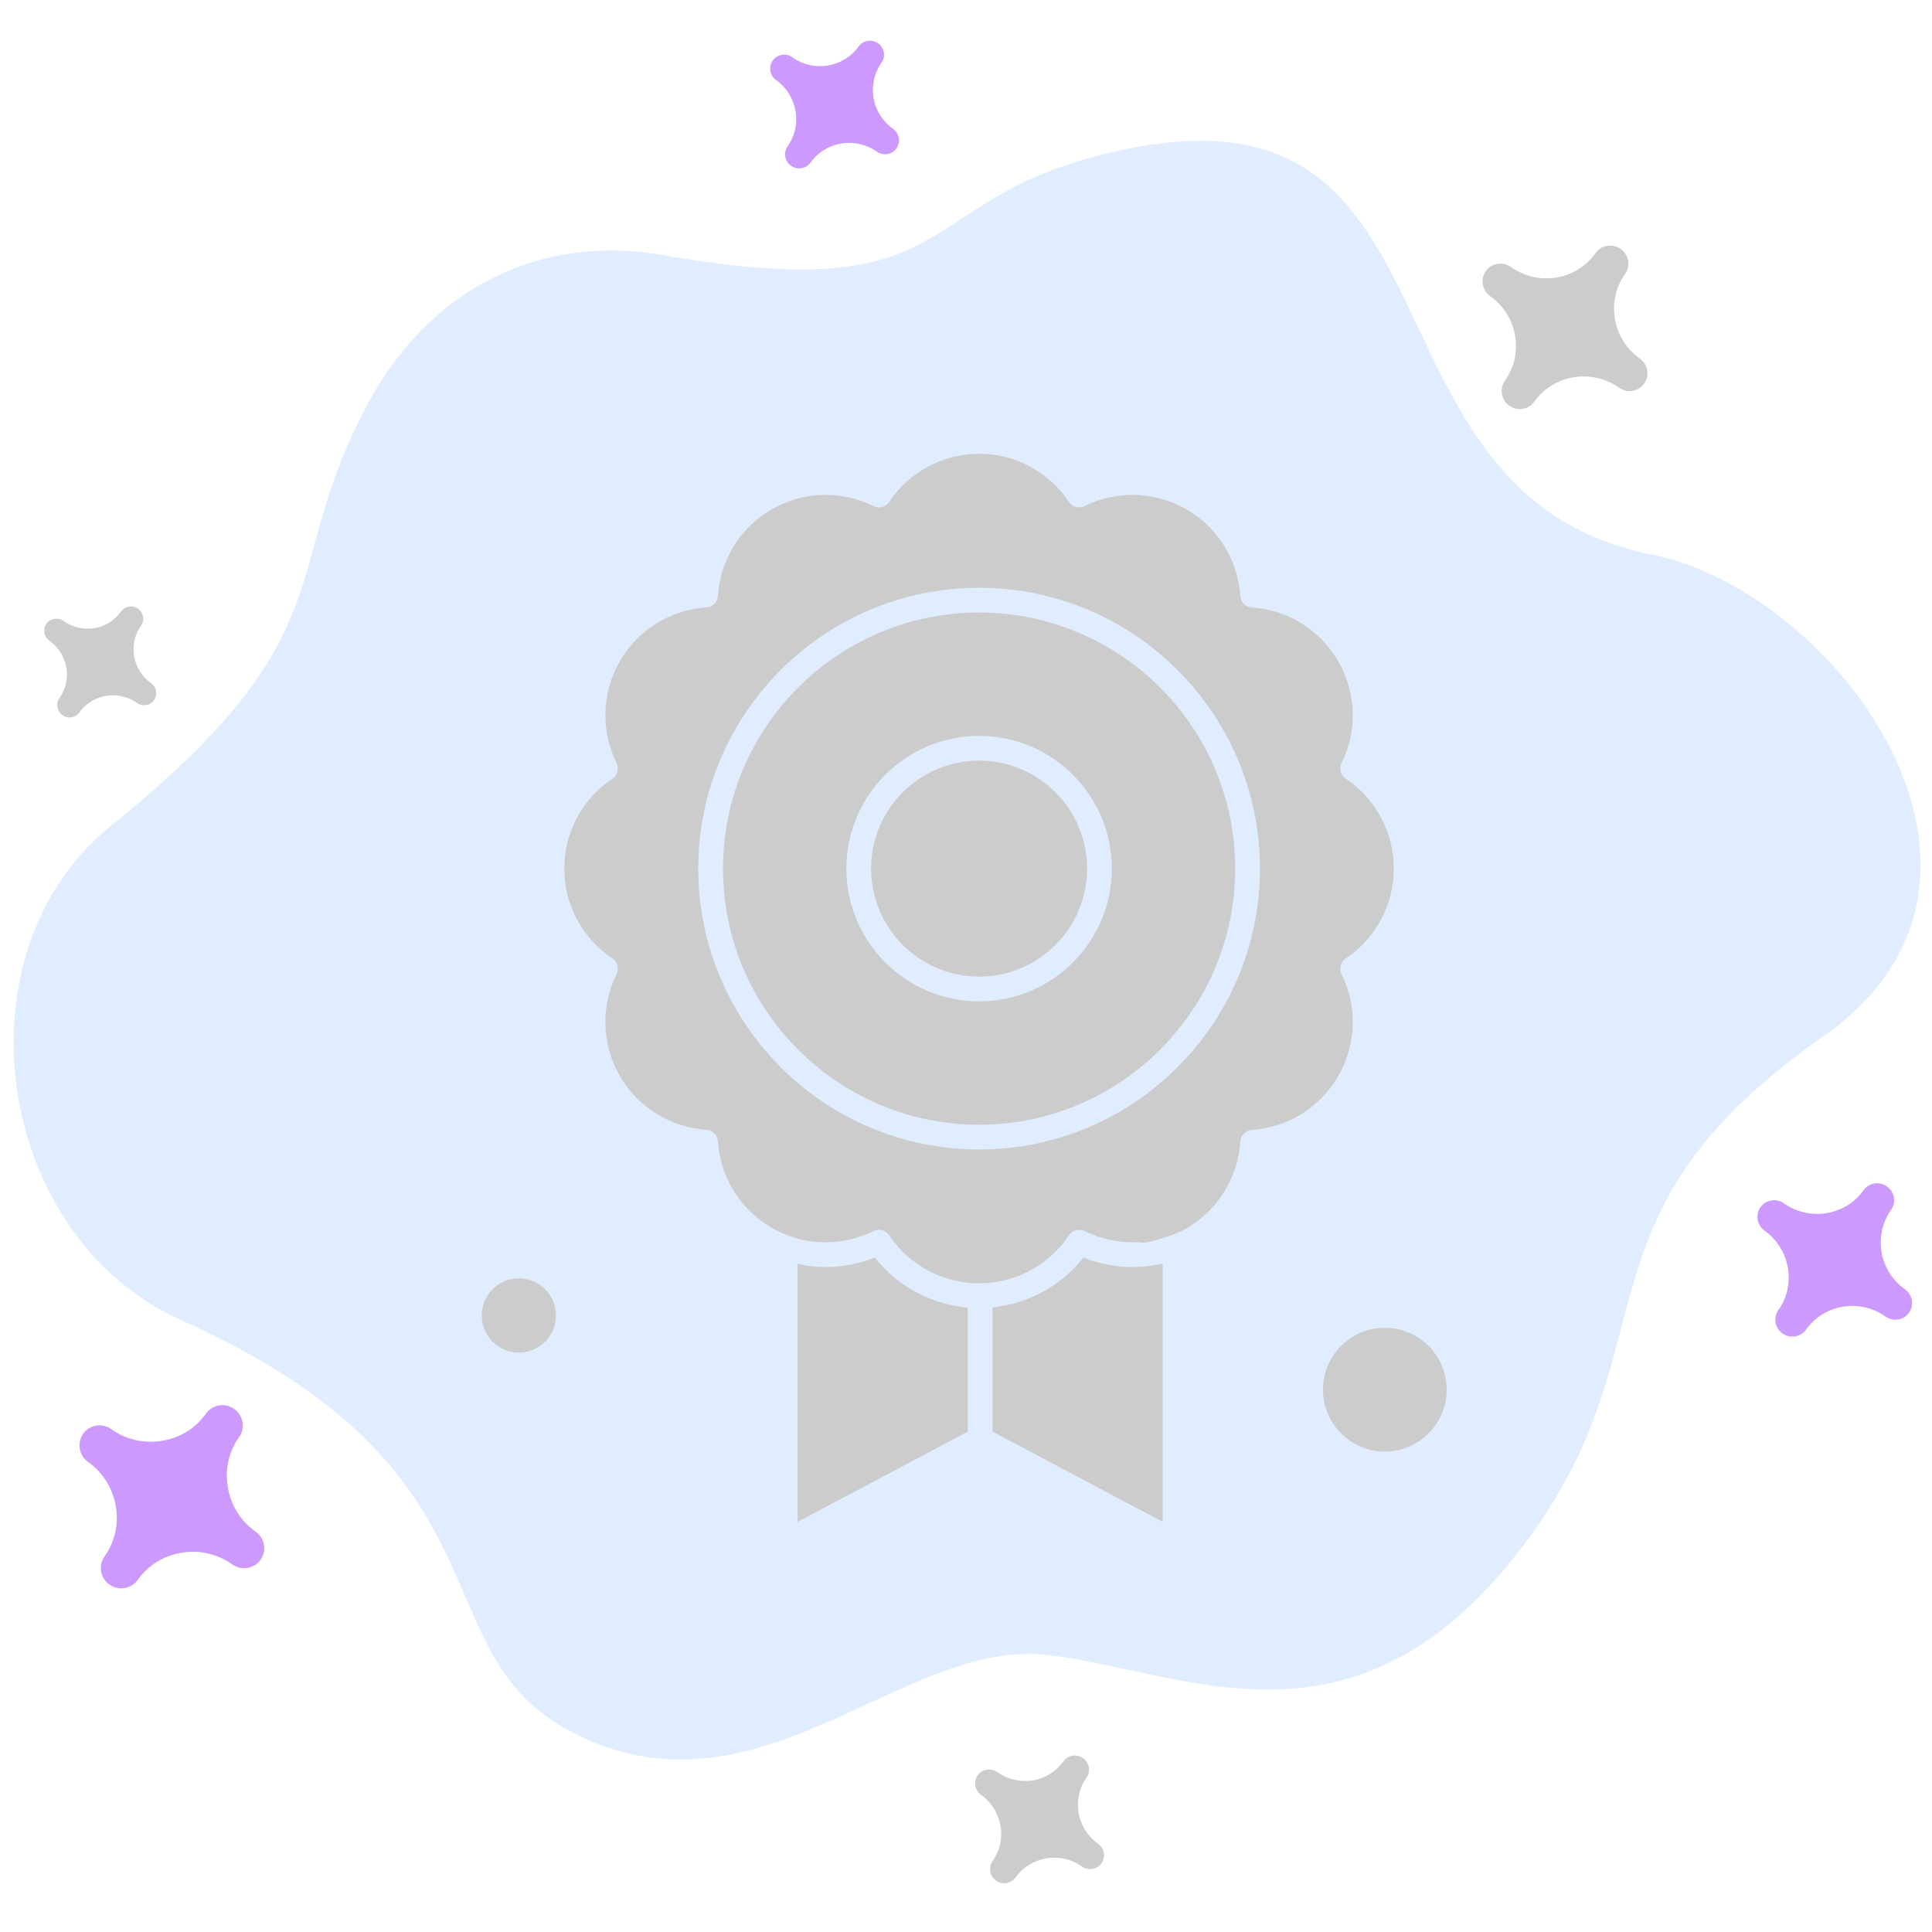 <svg version="1.2" baseProfile="tiny-ps" xmlns="http://www.w3.org/2000/svg" viewBox="0 0 1090 1090" width="171" height="171">
	<title>8803a3e45eff9256774569d6129ed0c8-ai</title>
	<style>
		tspan { white-space:pre }
		.s0 { fill: #ffffff } 
		.s1 { fill: #e0edff } 
		.s2 { fill: #cc99ff } 
		.s3 { fill: #cccccc } 
	</style>
	<g id="766">
		<g id="&lt;Group&gt;">
			<path id="&lt;Path&gt;" class="s0" d="m-256-243h1600v1600h-1600v-1600z" />
			<path id="&lt;Path&gt;" class="s1" d="m209.38 224.5c34.41-61.85 95.67-92.73 164.77-80.58c175.87 30.8 135.67-34.32 261.99-59.96c196.1-39.74 124.65 194.82 295.53 228.85c104.72 20.84 223.99 183.13 97 271.89c-144.83 101.14-84.07 171.83-166.68 283.77c-95.91 130.09-192.9 74.06-271.19 65.22c-83.07-9.39-165.16 99.86-270.84 42.08c-83.76-45.86-28.02-146.11-217.64-230.91c-105.44-47.21-128.61-207.26-39.83-278.84c137.92-111.26 92.5-143.73 146.88-241.51z" />
			<path id="&lt;Path&gt;" class="s2" d="m63.16 806.55c8.55 5.98 18.72 7.9 28.27 6.32c9.73-1.54 18.75-6.83 24.83-15.38c3.62-5.1 10.7-6.26 15.85-2.6c5.14 3.65 6.44 10.77 2.82 15.87c-6.08 8.55-8.11 18.81-6.35 28.51c1.63 9.72 7.02 18.75 15.67 24.9c5.14 3.65 6.38 10.72 2.76 15.81c-3.62 5.1-10.75 6.32-15.89 2.67c-8.64-6.14-18.95-8.26-28.67-6.61c-9.73 1.54-18.75 6.82-24.83 15.38c-3.62 5.09-10.76 6.21-15.91 2.55c-5.15-3.66-6.38-10.72-2.76-15.81c6.08-8.56 8.11-18.82 6.36-28.51c-1.66-9.54-6.81-18.5-15.27-24.62c-0.13-0.09-0.26-0.19-0.4-0.28c-5.14-3.65-6.33-10.79-2.71-15.88c3.62-5.1 10.7-6.26 15.84-2.6c0.13 0.09 0.27 0.19 0.4 0.28z" />
			<path id="&lt;Path&gt;" class="s2" d="m447.32 32.55c5.92 4.11 13.05 5.54 19.68 4.45c6.79-1.17 13.14-4.81 17.37-10.76c2.51-3.53 7.45-4.34 11.02-1.81c3.56 2.53 4.42 7.46 1.91 10.99c-4.22 5.94-5.57 13.15-4.44 19.94c1.17 6.73 5 13.09 11 17.35c3.56 2.53 4.42 7.46 1.87 11.05c-2.51 3.53-7.45 4.34-11.01 1.81c-6-4.26-13.31-5.72-20.05-4.61c-6.74 1.1-13.1 4.74-17.37 10.75c-2.51 3.53-7.45 4.34-11.01 1.81c-3.56-2.53-4.42-7.47-1.92-11c4.27-6.01 5.62-13.21 4.44-19.94c-1.15-6.62-4.8-12.95-10.63-17.18c-0.13-0.09-0.2-0.14-0.33-0.23c-3.56-2.53-4.42-7.47-1.92-11c2.55-3.59 7.5-4.4 11.06-1.87c0.13 0.09 0.2 0.14 0.33 0.23z" />
			<path id="&lt;Path&gt;" class="s3" d="m562.95 999.98c5.99 4.15 13.05 5.53 19.74 4.5c6.79-1.18 13.08-4.86 17.3-10.8c2.51-3.53 7.45-4.34 11.08-1.76c3.57 2.53 4.43 7.47 1.92 11c-4.22 5.95-5.57 13.14-4.44 19.94c1.17 6.73 4.93 13.04 10.94 17.3c3.63 2.58 4.49 7.51 1.94 11.1c-2.51 3.53-7.45 4.34-11.08 1.76c-6-4.26-13.24-5.67-19.99-4.56c-6.74 1.11-13.1 4.75-17.32 10.69c-2.55 3.59-7.5 4.4-11.06 1.88c-3.63-2.58-4.49-7.52-1.94-11.11c4.22-5.94 5.64-13.1 4.46-19.83c-1.22-6.67-4.79-12.95-10.69-17.23c-0.07-0.05-0.2-0.14-0.26-0.19c-3.57-2.53-4.49-7.52-1.98-11.04c2.55-3.59 7.56-4.36 11.13-1.82c0.06 0.04 0.2 0.14 0.26 0.19z" />
			<path id="&lt;Path&gt;" class="s2" d="m1006.83 679.15c7.21 4.93 15.66 6.6 23.64 5.29c8.2-1.34 15.77-5.7 20.87-12.88c3.02-4.25 8.91-5.27 13.26-2.18c4.29 3.05 5.33 8.99 2.31 13.24c-5.1 7.18-6.73 15.76-5.37 23.9c1.41 8.08 5.92 15.7 13.11 20.81c4.36 3.09 5.39 9.04 2.37 13.28c-3.02 4.25-8.97 5.23-13.33 2.13c-7.19-5.11-15.87-6.86-23.97-5.53c-8.13 1.39-15.7 5.75-20.8 12.94c-3.02 4.24-8.97 5.22-13.26 2.18c-4.36-3.1-5.32-8.99-2.31-13.24c5.11-7.19 6.73-15.76 5.3-23.95c-1.39-7.96-5.75-15.39-12.77-20.58c-0.14-0.09-0.2-0.14-0.33-0.23c-4.29-3.05-5.33-8.99-2.31-13.24c3.02-4.24 8.97-5.22 13.26-2.18c0.13 0.1 0.2 0.14 0.33 0.24z" />
			<path id="&lt;Path&gt;" class="s3" d="m852.82 150.92c7.68 5.26 16.72 7.06 25.26 5.66c8.66-1.42 16.68-6.14 22.11-13.79c3.25-4.57 9.61-5.56 14.16-2.32c4.61 3.28 5.71 9.56 2.46 14.13c-5.43 7.64-7.18 16.81-5.67 25.46c1.5 8.64 6.33 16.79 13.99 22.23c4.61 3.28 5.71 9.56 2.46 14.13c-3.2 4.51-9.54 5.61-14.16 2.32c-7.65-5.44-16.94-7.31-25.6-5.89c-8.65 1.42-16.74 6.09-22.17 13.73c-3.2 4.51-9.54 5.6-14.15 2.32c-4.55-3.23-5.67-9.63-2.47-14.13c5.43-7.64 7.25-16.77 5.74-25.4c-1.48-8.53-6.12-16.54-13.66-22c-0.13-0.1-0.26-0.19-0.39-0.28c-4.55-3.23-5.72-9.56-2.47-14.13c3.25-4.57 9.61-5.55 14.16-2.32c0.13 0.1 0.26 0.19 0.4 0.28z" />
			<path id="&lt;Path&gt;" class="s3" d="m36.13 350.56c5.13 3.54 11.29 4.78 17.14 3.82c5.84-0.96 11.29-4.16 14.96-9.32c2.23-3.14 6.57-3.79 9.67-1.59c3.1 2.2 3.84 6.47 1.62 9.6c-3.67 5.16-4.83 11.41-3.82 17.24c1.04 5.95 4.3 11.41 9.51 15.11c3.1 2.2 3.91 6.52 1.68 9.65c-2.18 3.07-6.52 3.72-9.62 1.52c-5.21-3.7-11.49-4.92-17.4-4.01c-5.85 0.96-11.41 4.18-15.08 9.34c-2.18 3.07-6.45 3.77-9.55 1.57c-3.1-2.21-3.91-6.51-1.73-9.59c3.67-5.16 4.94-11.43 3.93-17.26c-1.07-5.77-4.22-11.25-9.25-14.93c-0.13-0.09-0.2-0.14-0.26-0.19c-3.17-2.25-3.91-6.51-1.73-9.58c2.23-3.14 6.5-3.84 9.66-1.59c0.07 0.05 0.13 0.09 0.26 0.19z" />
		</g>
		<g id="&lt;Group&gt;">
			<g id="&lt;Group&gt;">
				<path id="&lt;Path&gt;" class="s3" d="m613.33 490.04c0 33.61-27.34 60.95-60.96 60.95c-33.59 0-60.91-27.34-60.91-60.95c0-33.58 27.32-60.91 60.91-60.91c33.61 0 60.96 27.33 60.96 60.91z" />
				<path id="&lt;Compound Path&gt;" fill-rule="evenodd" class="s3" d="m755.04 607.1c-10.19 17.64-28.43 29.03-48.79 30.4c-3.48 0.23-6.26 3.09-6.49 6.57c-1.37 20.36-12.72 38.76-30.36 48.95c-6.95 4.02-14.6 5.98-22.48 7.98c-0.01 0-0.02 0-0.03 0c-1.14 0-2.29-0.06-3.44 0.02c-0.31 0.02-0.63-0.27-0.94-0.26c-1.03 0.06-2.07 0.1-3.11 0.1c-0.13 0-0.26 0.01-0.39 0.01c-9.09 0-18.22-2.08-26.45-6c-0.21-0.1-0.42-0.19-0.63-0.29c-1.96-0.96-4.19-0.93-6.05-0.05c-0.09 0.04-0.16 0.1-0.25 0.14c-0.28 0.14-0.56 0.29-0.82 0.48c-0.09 0.06-0.16 0.14-0.25 0.21c-0.24 0.19-0.49 0.38-0.71 0.61c-0.29 0.3-0.57 0.64-0.81 1c-11.31 16.94-30.25 27.06-50.67 27.06c-20.38 0-39.32-10.12-50.68-27.07c-0.22-0.32-0.46-0.62-0.72-0.89c-0.07-0.07-0.14-0.14-0.21-0.21c-0.24-0.23-0.49-0.45-0.75-0.64c-0.04-0.03-0.07-0.06-0.11-0.09c-0.3-0.21-0.62-0.39-0.94-0.55c-0.08-0.04-0.17-0.08-0.26-0.12c-0.28-0.12-0.56-0.23-0.85-0.31c-0.07-0.02-0.13-0.04-0.2-0.06c-0.35-0.09-0.7-0.15-1.06-0.19c-0.09-0.01-0.18-0.01-0.27-0.02c-0.14-0.01-0.29-0.03-0.43-0.03c-0.17 0-0.33 0.02-0.5 0.03c-0.06 0-0.13 0-0.19 0.01c-0.36 0.04-0.72 0.11-1.07 0.2c-0.08 0.02-0.15 0.04-0.23 0.07c-0.37 0.11-0.73 0.24-1.08 0.41c-0.25 0.12-0.5 0.23-0.76 0.35c-8.2 3.88-17.27 5.94-26.3 5.94c-0.15 0-0.29-0.01-0.44-0.01c-1.02-0.01-2.04-0.04-3.05-0.1c-0.33-0.02-0.66-0.04-0.99-0.06c-1.12-0.08-2.23-0.19-3.34-0.33c-0.04-0.01-0.08-0.01-0.12-0.01c-7.86-1.05-15.5-3.64-22.43-7.66c-17.68-10.21-29.03-28.45-30.36-48.78c-0.23-3.49-3.01-6.28-6.5-6.51c-20.39-1.37-38.65-12.72-48.83-30.36c-10.18-17.63-10.87-39.11-1.84-57.47c1.55-3.14 0.52-6.95-2.4-8.89c-16.97-11.3-27.1-30.24-27.1-50.66c0-20.38 10.13-39.33 27.11-50.67c2.91-1.95 3.93-5.74 2.39-8.88c-9.03-18.36-8.34-39.82 1.84-57.42c10.21-17.69 28.46-29.03 48.82-30.35c3.5-0.23 6.28-3.01 6.51-6.51c1.32-20.36 12.67-38.61 30.36-48.82c9.22-5.34 19.7-8.16 30.31-8.16c9.33 0 18.7 2.18 27.1 6.31c3.14 1.54 6.94 0.53 8.88-2.38c11.34-16.97 30.29-27.11 50.67-27.11c20.43 0 39.37 10.13 50.66 27.1c1.94 2.92 5.74 3.94 8.89 2.39c8.4-4.13 17.77-6.31 27.11-6.31c10.62 0 21.12 2.82 30.36 8.16c17.64 10.19 28.99 28.44 30.36 48.84c0.24 3.49 3.02 6.27 6.51 6.5c20.33 1.32 38.56 12.67 48.78 30.36c10.2 17.62 10.9 39.08 1.89 57.41c-1.54 3.14-0.53 6.93 2.38 8.88c16.95 11.35 27.07 30.3 27.07 50.67c0 20.42-10.12 39.36-27.06 50.67c-2.91 1.94-3.93 5.74-2.39 8.89c9.01 18.33 8.31 39.85-1.89 57.51zm-44.19-117.06c0-87.36-71.09-158.43-158.48-158.43c-87.36 0-158.43 71.07-158.43 158.43c0 87.38 71.07 158.48 158.43 158.48c87.38 0 158.48-71.09 158.48-158.48z" />
				<path id="&lt;Path&gt;" class="s3" d="m544.86 737.57c0.28 0.03 1.14 0.07 1.14 0.1v70.05l-96 50.89v-145.79c0 0.38 2.51 0.7 4.16 0.97c0.08 0.02-0.43 0.03-0.35 0.05c0.43 0.07 0.8 0.13 1.24 0.19c0.59 0.09 1.14 0.17 1.73 0.24c0.13 0.02 0.25 0.03 0.38 0.05c2.87 0.34 5.75 0.52 8.64 0.52c6.54 0 13.09-0.89 19.42-2.59c0.1-0.03 0.2-0.05 0.3-0.08c0.78-0.21 1.56-0.44 2.34-0.68c0.31-0.09 0.62-0.19 0.93-0.29c0.65-0.21 1.3-0.41 1.94-0.64c0.6-0.21 1.2-0.44 1.8-0.66c0.35-0.13 0.71-0.25 1.06-0.39c0.85 1.07 1.72 2.12 2.62 3.13c0.26 0.3 0.54 0.59 0.81 0.88c0.64 0.7 1.29 1.4 1.95 2.08c0.35 0.36 0.71 0.69 1.06 1.04c0.61 0.6 1.22 1.19 1.85 1.76c0.39 0.36 0.79 0.71 1.19 1.05c0.61 0.54 1.23 1.07 1.86 1.58c0.42 0.35 0.85 0.69 1.28 1.02c0.63 0.49 1.27 0.97 1.91 1.45c0.44 0.32 0.88 0.64 1.33 0.96c0.66 0.46 1.32 0.9 2 1.34c0.45 0.29 0.9 0.59 1.35 0.87c0.7 0.44 1.42 0.86 2.14 1.27c0.44 0.25 0.87 0.52 1.31 0.76c0.8 0.44 1.62 0.86 2.44 1.27c0.37 0.19 0.73 0.38 1.1 0.56c1.19 0.57 2.4 1.12 3.63 1.63c0.19 0.08 0.38 0.14 0.57 0.22c1.04 0.43 2.09 0.84 3.15 1.22c0.46 0.16 0.92 0.3 1.38 0.46c0.8 0.27 1.61 0.54 2.42 0.78c0.53 0.16 1.07 0.3 1.6 0.44c0.76 0.21 1.52 0.41 2.28 0.6c0.56 0.14 1.13 0.26 1.7 0.38c0.75 0.16 1.5 0.32 2.25 0.46c0.58 0.11 1.17 0.21 1.75 0.3c0.75 0.12 1.51 0.22 2.27 0.32c0.59 0.07 1.48 0.15 2.07 0.21z" />
				<path id="&lt;Path&gt;" class="s3" d="m651.11 713.82c1.68-0.28 2.89-0.6 4.89-1v145.79l-96-50.89v-70.05c0-0.03 0.27-0.07 0.57-0.1c0.56-0.06 0.79-0.13 1.34-0.2c0.8-0.1 1.59-0.21 2.38-0.34c0.56-0.09 1.12-0.18 1.67-0.28c0.78-0.14 1.56-0.3 2.33-0.47c0.55-0.12 1.09-0.23 1.63-0.37c0.79-0.19 1.56-0.4 2.34-0.61c0.52-0.14 1.04-0.28 1.55-0.43c0.82-0.24 1.63-0.52 2.45-0.79c0.46-0.15 0.92-0.29 1.37-0.46c1.04-0.37 2.06-0.77 3.09-1.19c0.21-0.09 0.43-0.16 0.64-0.25c1.22-0.51 2.42-1.05 3.6-1.63c0.42-0.2 0.82-0.43 1.24-0.63c0.77-0.39 1.55-0.78 2.31-1.2c0.48-0.26 0.94-0.54 1.41-0.82c0.68-0.39 1.36-0.79 2.03-1.2c0.49-0.3 0.96-0.62 1.44-0.93c0.64-0.42 1.27-0.84 1.9-1.28c0.48-0.33 0.95-0.67 1.42-1.02c0.61-0.45 1.22-0.91 1.82-1.38c0.46-0.36 0.91-0.72 1.36-1.09c0.6-0.49 1.18-0.99 1.77-1.5c0.43-0.37 0.85-0.74 1.27-1.13c0.6-0.54 1.18-1.11 1.76-1.67c0.38-0.38 0.77-0.74 1.14-1.12c0.63-0.65 1.24-1.31 1.85-1.98c0.3-0.33 0.61-0.64 0.9-0.98c0.89-1.01 1.77-2.05 2.61-3.12c0.32 0.13 0.64 0.23 0.95 0.35c0.64 0.24 1.28 0.49 1.92 0.71c0.62 0.21 1.24 0.41 1.87 0.62c0.33 0.11 0.67 0.21 1 0.32c0.76 0.23 1.52 0.45 2.28 0.66c0.12 0.03 0.25 0.06 0.37 0.1c6.32 1.69 12.86 2.58 19.39 2.58c2.88 0 5.74-0.18 8.58-0.51c0.18-0.02 0.36-0.04 0.54-0.06c0.54-0.07 1.08-0.14 1.61-0.22c0.47-0.07 0.95-0.14 1.42-0.21c0.04 0-0.05-0.01-0.01-0.02z" />
				<path id="&lt;Compound Path&gt;" fill-rule="evenodd" class="s3" d="m696.89 490.04c0 79.69-64.83 144.52-144.52 144.52c-79.66 0-144.47-64.83-144.47-144.52c0-79.66 64.81-144.47 144.47-144.47c79.69 0 144.52 64.81 144.52 144.47zm-69.61 0c0-41.28-33.61-74.87-74.91-74.87c-41.28 0-74.87 33.59-74.87 74.87c0 41.31 33.59 74.91 74.87 74.91c41.31 0 74.91-33.6 74.91-74.91z" />
				<path id="&lt;Path&gt;" class="s3" d="m313.68 742.15c0 11.54-9.39 20.94-20.94 20.94c-11.54 0-20.94-9.39-20.94-20.94c0-11.55 9.39-20.94 20.94-20.94c11.55 0 20.94 9.39 20.94 20.94z" />
				<path id="&lt;Path&gt;" class="s3" d="m816.19 784.02c0 19.24-15.65 34.9-34.9 34.9c-19.24 0-34.9-15.65-34.9-34.9c0-19.24 15.65-34.9 34.9-34.9c19.24 0 34.9 15.65 34.9 34.9z" />
			</g>
		</g>
	</g>
	<g id="Layer 1">
	</g>
</svg>